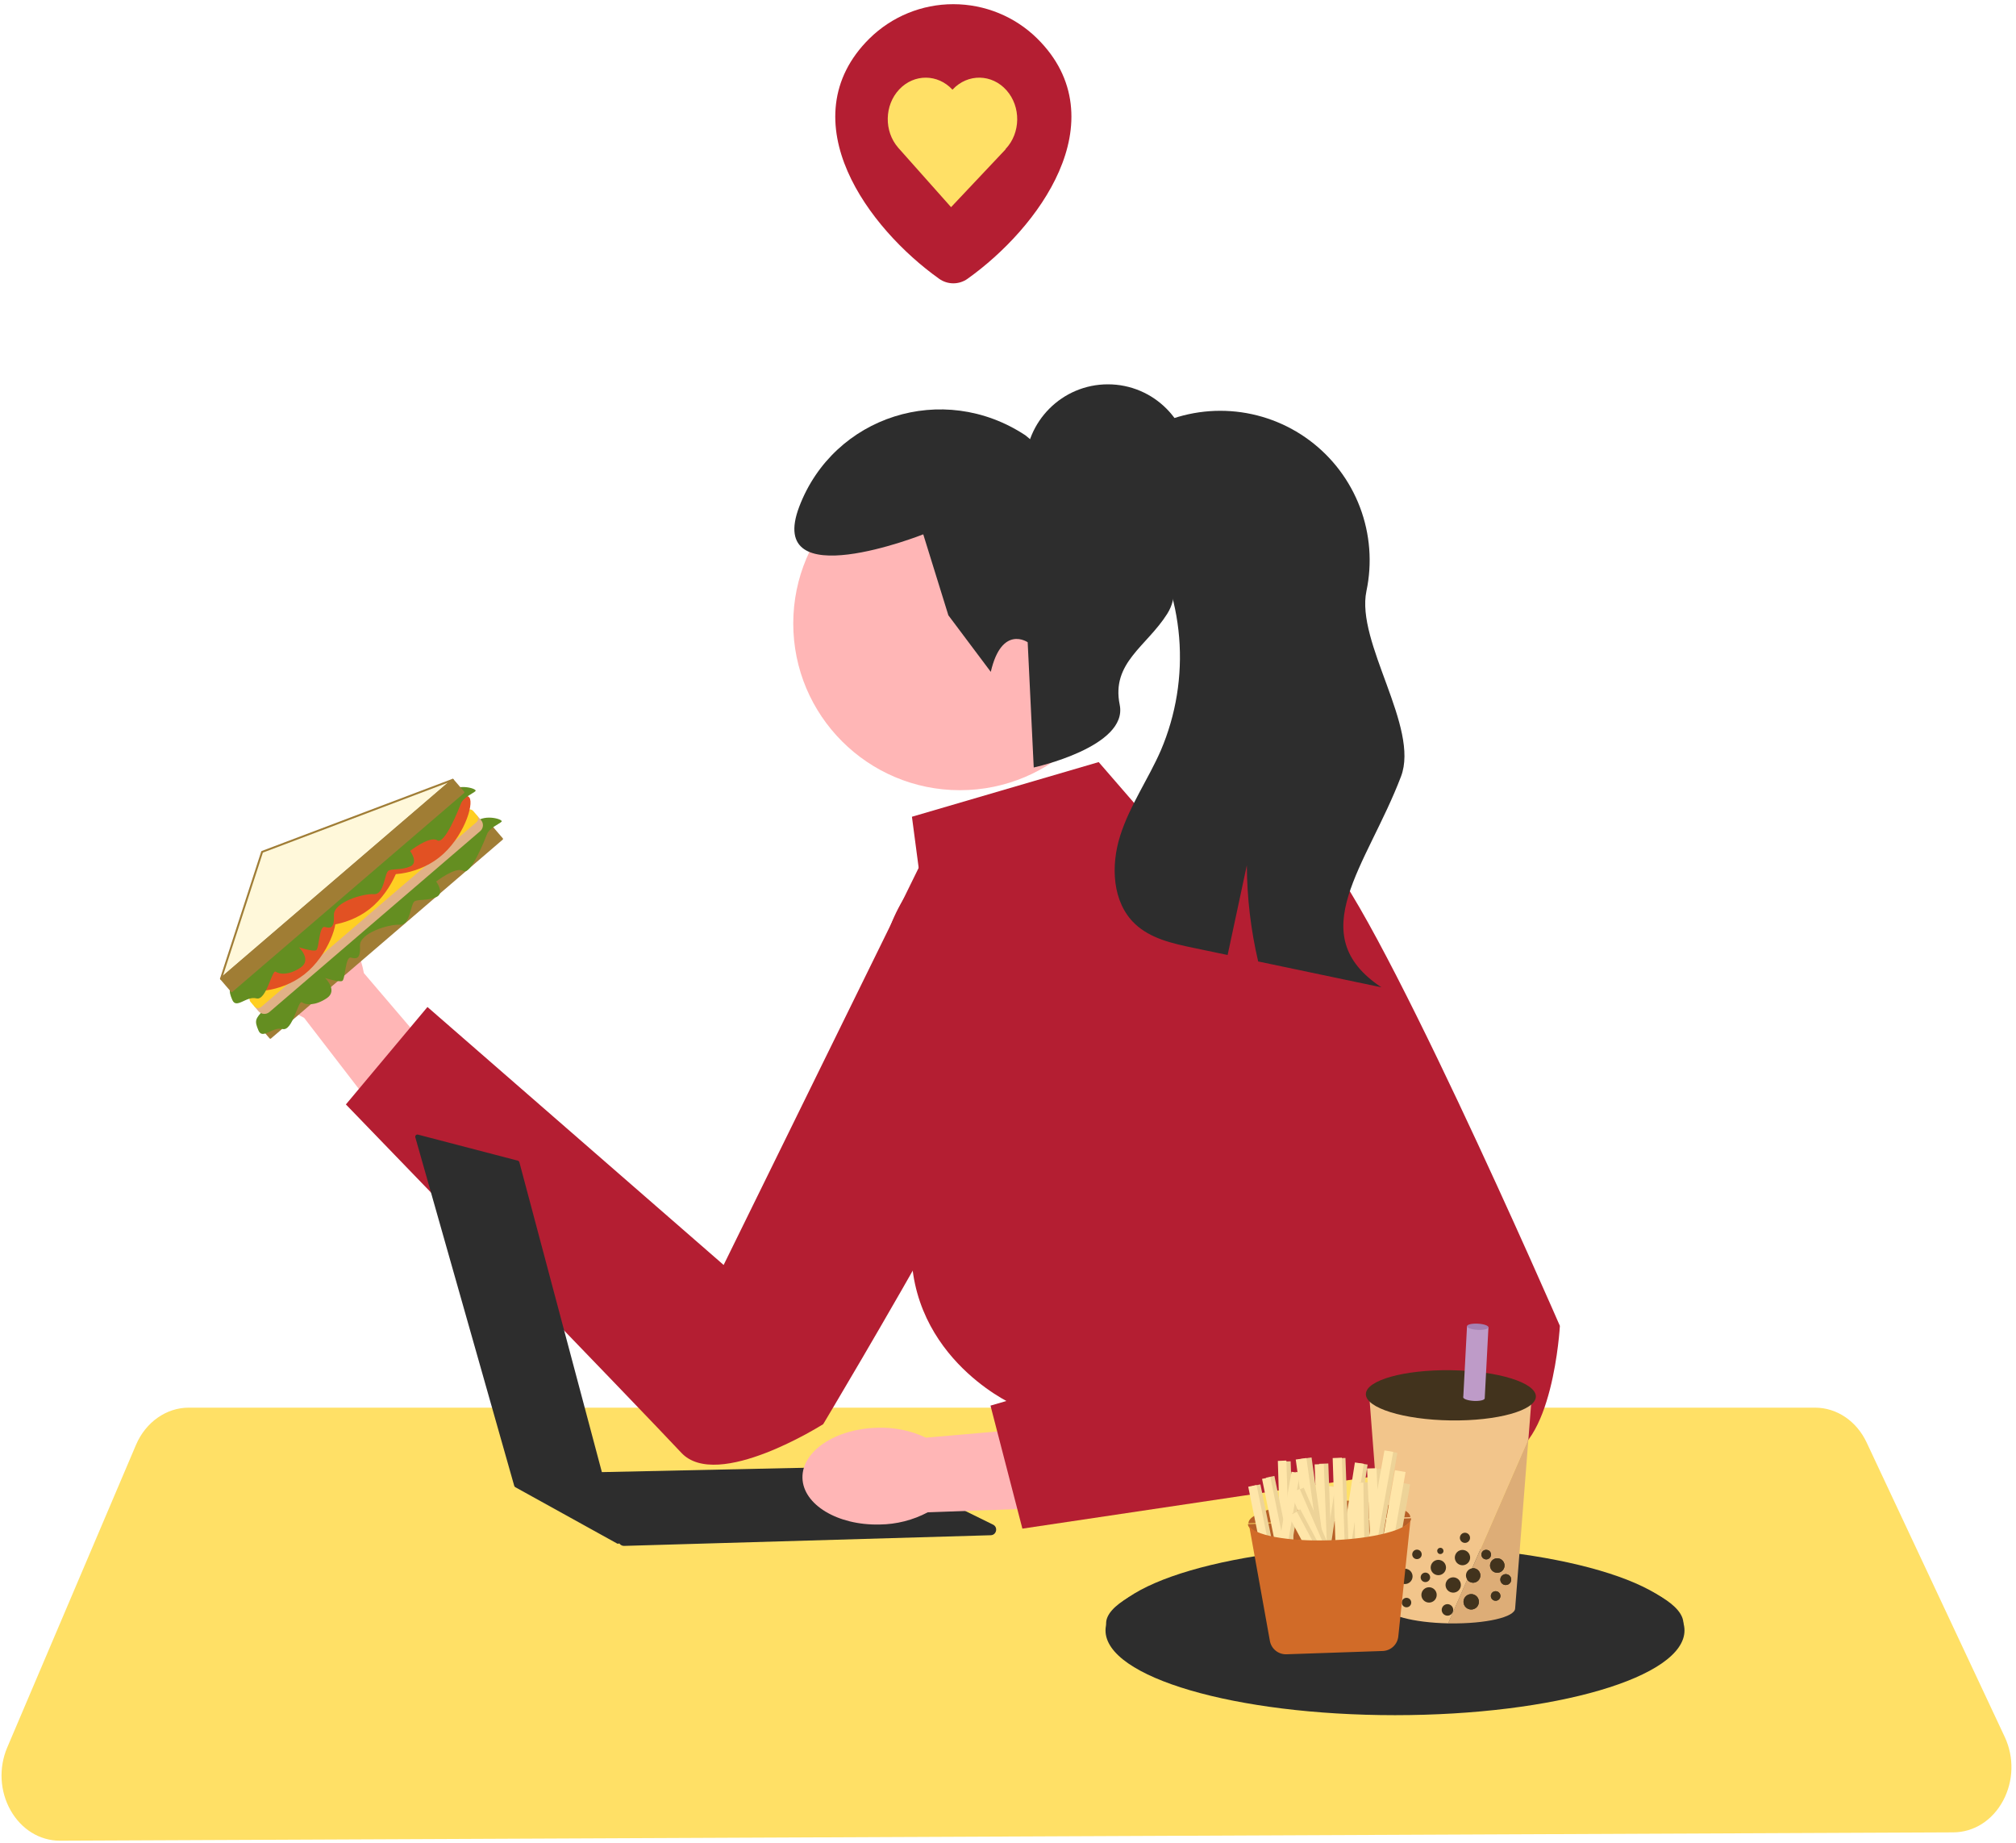 <svg width="303" height="277" viewBox="0 0 303 277" fill="none" xmlns="http://www.w3.org/2000/svg">
<path d="M130.68 5.787C134.04 2.478 138.569 0.625 143.285 0.629C148.009 0.629 152.543 2.481 155.89 5.787C158.921 8.777 160.5 12.124 160.917 15.6C161.333 19.046 160.59 22.505 159.175 25.749C156.366 32.202 150.782 38.07 145.425 41.888C144.801 42.335 144.053 42.575 143.285 42.575C142.518 42.575 141.769 42.335 141.145 41.888C135.789 38.07 130.205 32.2 127.393 25.749C125.98 22.505 125.24 19.046 125.653 15.598C126.07 12.124 127.649 8.779 130.68 5.787ZM137.37 17.299C137.37 15.731 137.993 14.226 139.102 13.117C140.212 12.007 141.716 11.384 143.285 11.384C144.854 11.384 146.359 12.007 147.468 13.117C148.577 14.226 149.201 15.731 149.201 17.299C149.201 18.868 148.577 20.373 147.468 21.482C146.359 22.592 144.854 23.215 143.285 23.215C141.716 23.215 140.212 22.592 139.102 21.482C137.993 20.373 137.37 18.868 137.37 17.299Z" fill="#B41E32"/>
<path d="M143.197 13.432C143.183 13.447 143.169 13.463 143.155 13.478C140.947 11.086 137.389 11.065 135.157 13.431C132.917 15.807 132.841 19.707 134.987 22.184L134.986 22.186L135.039 22.246L142.942 31.129L151.135 22.443L151.112 22.418C151.125 22.403 151.14 22.39 151.153 22.375C153.416 19.977 153.468 16.03 151.271 13.561C149.074 11.091 145.459 11.033 143.197 13.432Z" fill="#FFE066"/>
<path d="M137.061 122.731L165.13 114.516L172.251 122.731C172.251 122.731 197.992 125.812 205.523 142.928C213.054 160.043 241.466 246.99 241.466 246.99L203.983 252.981L151.951 210.876C151.951 210.876 135.52 203.337 137.061 185.199C137.941 174.837 135.413 162.015 133.084 152.926C131.173 145.467 133.131 137.546 138.259 131.802L137.061 122.731Z" fill="#B41E32"/>
<path d="M1.6 272.046C-0.024 269.185 -0.215 265.649 1.087 262.588L20.441 217.112C21.885 213.718 24.99 211.525 28.351 211.525H272.801C276.068 211.525 279.041 213.536 280.558 216.772L301.303 260.994C302.737 264.051 302.642 267.641 301.05 270.599C299.459 273.556 296.666 275.329 293.579 275.343L9.032 276.596H8.996C5.98 276.596 3.217 274.897 1.6 272.046Z" fill="#FFE066"/>
<path d="M51.656 139.409C47.869 134.36 42.194 132.221 38.981 134.631C35.768 137.042 36.234 143.088 40.023 148.139C41.509 150.177 43.461 151.83 45.717 152.959L62.032 174.15L71.814 166.282L54.691 146.226C54.238 143.744 53.197 141.406 51.656 139.409Z" fill="#FFB6B6"/>
<path d="M140.814 124.83C140.814 124.83 160.948 133.588 160.866 142.9C160.785 152.211 123.726 214.003 123.726 214.003C123.726 214.003 107.807 224.107 102.396 218.297C96.986 212.486 51.988 165.96 51.988 165.96L64.247 151.318L108.761 190.083L140.814 124.83Z" fill="#B41E32"/>
<g filter="url(#filter0_d_2648_6116)">
<path d="M149.25 227.523L131.596 218.841C131.475 218.781 131.341 218.752 131.207 218.755L90.46 219.634L78.061 173.068C78.03 172.952 77.939 172.862 77.824 172.832L62.827 168.919C62.578 168.854 62.353 169.084 62.423 169.331L77.288 221.698C77.313 221.783 77.37 221.855 77.447 221.898L92.733 230.354C92.85 230.419 92.977 230.402 93.072 230.34L93.154 230.433C93.319 230.622 93.56 230.727 93.811 230.72L148.904 229.118C149.78 229.093 150.037 227.91 149.25 227.523Z" fill="#2D2D2D"/>
</g>
<path d="M131.86 214.544C125.55 214.692 120.512 218.067 120.607 222.083C120.702 226.098 125.893 229.233 132.205 229.084C134.727 229.059 137.207 228.431 139.437 227.251L166.164 226.287L165.444 213.754L139.172 216.035C136.889 214.961 134.382 214.45 131.86 214.544Z" fill="#FFB6B6"/>
<path d="M171.804 133.513C171.804 133.513 190.631 122.217 198.162 127.694C205.693 133.171 234.447 199.237 234.447 199.237C234.447 199.237 233.42 218.064 225.547 219.091C217.674 220.118 153.662 229.703 153.662 229.703L148.869 211.218L194.739 197.868L171.804 133.513Z" fill="#B41E32"/>
<g filter="url(#filter1_d_2648_6116)">
<path d="M209.666 256.156C233.695 256.156 253.175 250.455 253.175 243.422C253.175 236.389 233.695 230.688 209.666 230.688C185.636 230.688 166.156 236.389 166.156 243.422C166.156 250.455 185.636 256.156 209.666 256.156Z" fill="#2D2D2D"/>
<path d="M253.007 242.358C253.007 247.633 234.226 250.32 210.197 250.32C186.167 250.32 166.246 247.633 166.246 242.358C166.246 237.084 186.167 231.219 210.197 231.219C234.226 231.219 253.007 237.084 253.007 242.358Z" fill="#2D2D2D"/>
</g>
<path d="M144.275 118.741C158.11 118.741 169.325 107.526 169.325 93.691C169.325 79.856 158.11 68.641 144.275 68.641C130.44 68.641 119.225 79.856 119.225 93.691C119.225 107.526 130.44 118.741 144.275 118.741Z" fill="#FFB6B6"/>
<path d="M148.913 100.959L142.538 92.46L138.763 80.293C138.763 80.293 114.94 89.739 120.13 76.121C125.32 62.503 141.716 57.223 154.118 65.413L159.57 69.925C169.672 74.907 170.461 76.121 173.471 81.821C173.471 81.821 178.541 87.297 175.439 92.223C172.337 97.149 166.998 99.579 168.29 105.905C169.581 112.232 155.367 115.329 155.367 115.329L154.458 96.507C154.458 96.507 150.564 93.828 148.913 100.959Z" fill="#2D2D2D"/>
<path d="M167.304 70.788C167.697 74.047 169.941 76.714 171.731 79.471C174.861 84.38 176.746 89.978 177.223 95.781C177.7 101.583 176.754 107.415 174.468 112.769C172.57 117.106 169.796 121.054 168.366 125.564C166.929 130.068 167.148 135.579 170.582 138.826C172.903 141.028 176.208 141.774 179.342 142.425C181.062 142.787 182.784 143.148 184.508 143.506C185.468 139.011 186.431 134.517 187.396 130.025C187.421 134.891 187.992 139.738 189.1 144.475C195.27 145.768 201.444 147.064 207.623 148.362C195.617 140.393 205.441 130.136 210.568 116.679C213.385 109.284 203.75 96.552 205.373 88.809C206.258 84.612 205.922 80.25 204.406 76.238C202.889 72.226 200.255 68.733 196.814 66.172C193.374 63.61 189.272 62.088 184.994 61.785C180.716 61.483 176.441 62.412 172.674 64.463C169.56 63.797 166.927 67.576 167.304 70.788Z" fill="#2D2D2D"/>
<path d="M166.516 82.597C173.377 82.597 178.939 77.035 178.939 70.174C178.939 63.314 173.377 57.752 166.516 57.752C159.656 57.752 154.094 63.314 154.094 70.174C154.094 77.035 159.656 82.597 166.516 82.597Z" fill="#2D2D2D"/>
<path d="M45.192 135.013L73.84 124.182L39.013 154.062L45.192 135.013Z" fill="#FFFCF0" stroke="#A07D36" stroke-width="0.29" stroke-linecap="round" stroke-linejoin="round"/>
<path d="M39.019 154.065L73.844 124.184L75.457 126.063L40.632 155.945L39.019 154.065Z" fill="#A07D34" stroke="#A07D36" stroke-width="0.29" stroke-linecap="round" stroke-linejoin="round"/>
<path d="M71.564 123.463C72.976 122.289 75.728 123.139 75.381 123.478C75.033 123.818 73.552 124.413 73.189 125.357C72.825 126.302 70.737 131.582 69.628 130.868C68.519 130.154 65.555 132.464 65.555 132.464C65.555 132.464 66.891 134.229 65.567 134.801C64.243 135.372 63.021 135.111 62.353 135.406C61.685 135.702 61.708 139.09 60.104 138.962C58.501 138.835 54.008 140.191 54.105 142.127C54.202 144.064 53.617 144.132 52.749 143.901C51.881 143.67 51.911 147.153 51.445 147.399C50.979 147.644 48.865 146.96 48.865 146.96C48.865 146.96 50.83 148.838 49.118 149.992C47.406 151.146 45.959 151.037 45.386 150.616C44.813 150.195 43.98 155.033 42.466 154.626C40.953 154.219 39.455 156.298 38.844 154.839C38.233 153.381 38.321 153.109 39.699 151.689C41.077 150.268 71.564 123.463 71.564 123.463Z" fill="#648E21"/>
<path d="M38.502 149.757L70.188 122.569C70.677 122.149 71.415 122.205 71.835 122.695L72.304 123.241C72.724 123.731 72.667 124.468 72.178 124.888L40.492 152.076C40.003 152.496 39.266 152.44 38.846 151.95L38.377 151.403C37.956 150.914 38.013 150.177 38.502 149.757Z" fill="#E1B186"/>
<path d="M37.752 149.55L70.099 121.795C70.406 121.532 70.868 121.567 71.131 121.874L71.684 122.519C71.948 122.826 71.912 123.288 71.606 123.551L39.259 151.306C38.952 151.57 38.49 151.534 38.226 151.228L37.673 150.583C37.41 150.276 37.445 149.814 37.752 149.55Z" fill="#FFCF23"/>
<path d="M67.01 120.688C67.01 120.688 69.821 118.816 70.551 119.853C71.281 120.891 69.608 125.999 66.015 128.842C62.423 131.684 57.494 131.821 56.546 130.761C55.598 129.702 67.01 120.688 67.01 120.688Z" fill="#E25123"/>
<path d="M56.578 128.427C56.578 128.427 59.389 126.555 60.12 127.59C60.851 128.626 59.163 133.728 55.582 136.569C52.002 139.41 47.059 139.55 46.111 138.487C45.162 137.424 56.578 128.427 56.578 128.427Z" fill="#E25123"/>
<path d="M46.766 138.239C46.766 138.239 49.576 136.368 50.307 137.403C51.039 138.439 49.361 143.55 45.771 146.394C42.181 149.237 37.249 149.373 36.3 148.31C35.352 147.247 46.766 138.239 46.766 138.239Z" fill="#E25123"/>
<path d="M67.645 118.865C69.056 117.693 71.811 118.538 71.463 118.878C71.116 119.218 69.633 119.814 69.27 120.759C68.907 121.704 66.818 126.983 65.709 126.269C64.6 125.555 61.634 127.864 61.634 127.864C61.634 127.864 62.971 129.629 61.647 130.201C60.322 130.773 59.102 130.509 58.433 130.807C57.763 131.105 57.787 134.491 56.184 134.363C54.58 134.235 50.087 135.592 50.184 137.528C50.281 139.464 49.697 139.53 48.818 139.295C47.939 139.06 47.981 142.548 47.516 142.791C47.05 143.034 44.934 142.354 44.934 142.354C44.934 142.354 46.899 144.232 45.184 145.392C43.468 146.552 42.025 146.437 41.452 146.016C40.878 145.595 40.047 150.431 38.532 150.026C37.017 149.622 35.519 151.7 34.908 150.242C34.297 148.783 34.385 148.512 35.763 147.091C37.142 145.67 67.645 118.865 67.645 118.865Z" fill="#648E21"/>
<path d="M39.395 128.009L68.043 117.178L33.216 147.058L39.395 128.009Z" fill="#FFF8DA" stroke="#A07D36" stroke-width="0.29" stroke-linecap="round" stroke-linejoin="round"/>
<path d="M33.216 147.061L68.041 117.18L69.654 119.059L34.829 148.941L33.216 147.061Z" fill="#A07D34" stroke="#A07D36" stroke-width="0.29" stroke-linecap="round" stroke-linejoin="round"/>
<path d="M227.722 241.684L229.715 216.25L221.251 235.673C221.441 235.647 221.635 235.672 221.812 235.745C221.99 235.819 222.145 235.938 222.261 236.092C222.377 236.245 222.45 236.426 222.473 236.617C222.495 236.808 222.467 237.001 222.39 237.178C222.313 237.354 222.191 237.506 222.036 237.62C221.881 237.733 221.698 237.803 221.507 237.822C221.316 237.841 221.123 237.809 220.948 237.729C220.773 237.649 220.623 237.524 220.512 237.367L217.647 243.943L217.926 243.942C223.319 244.012 227.704 243.004 227.722 241.684ZM223.517 234.305C223.378 234.334 223.233 234.32 223.101 234.267C222.969 234.213 222.856 234.122 222.776 234.004C222.697 233.886 222.653 233.747 222.652 233.605C222.651 233.462 222.693 233.323 222.771 233.204C222.849 233.085 222.961 232.992 223.092 232.937C223.223 232.881 223.368 232.866 223.508 232.893C223.648 232.92 223.776 232.988 223.878 233.088C223.979 233.188 224.049 233.315 224.077 233.455C224.097 233.547 224.098 233.643 224.081 233.736C224.063 233.829 224.027 233.918 223.975 233.997C223.923 234.076 223.856 234.144 223.777 234.197C223.699 234.25 223.61 234.287 223.517 234.305ZM222.08 241.328C221.956 241.519 221.777 241.669 221.567 241.758C221.357 241.848 221.125 241.873 220.901 241.831C220.677 241.789 220.47 241.681 220.307 241.521C220.144 241.362 220.032 241.157 219.985 240.934C219.938 240.71 219.959 240.478 220.044 240.266C220.129 240.055 220.275 239.873 220.464 239.744C220.652 239.615 220.875 239.546 221.103 239.543C221.331 239.541 221.555 239.606 221.746 239.731C221.998 239.901 222.173 240.163 222.234 240.461C222.294 240.759 222.235 241.068 222.069 241.323L222.08 241.328ZM225.254 236.307C225.044 236.351 224.826 236.332 224.626 236.252C224.427 236.172 224.256 236.035 224.135 235.858C224.014 235.681 223.948 235.472 223.945 235.257C223.943 235.042 224.004 234.832 224.122 234.652C224.239 234.472 224.407 234.332 224.604 234.247C224.802 234.163 225.02 234.139 225.231 234.179C225.442 234.219 225.636 234.32 225.789 234.47C225.943 234.621 226.048 234.813 226.092 235.023C226.121 235.163 226.121 235.307 226.094 235.446C226.067 235.586 226.012 235.719 225.933 235.838C225.854 235.956 225.753 236.058 225.635 236.137C225.516 236.217 225.383 236.272 225.244 236.299L225.254 236.307ZM225.378 240.209C225.327 240.288 225.261 240.356 225.183 240.41C225.106 240.463 225.019 240.501 224.927 240.52C224.835 240.54 224.74 240.541 224.647 240.524C224.555 240.507 224.467 240.471 224.388 240.419C224.309 240.368 224.242 240.301 224.189 240.223C224.136 240.145 224.099 240.058 224.08 239.966C224.062 239.873 224.061 239.778 224.08 239.686C224.098 239.594 224.134 239.506 224.186 239.428C224.291 239.272 224.453 239.163 224.637 239.126C224.821 239.089 225.012 239.125 225.169 239.228C225.326 239.331 225.436 239.492 225.475 239.675C225.514 239.859 225.479 240.051 225.378 240.209ZM226.477 238.159C226.319 238.192 226.154 238.178 226.004 238.117C225.855 238.057 225.726 237.953 225.635 237.82C225.544 237.686 225.494 237.529 225.493 237.367C225.491 237.206 225.538 237.047 225.626 236.912C225.715 236.777 225.842 236.671 225.99 236.608C226.139 236.545 226.303 236.527 226.462 236.557C226.621 236.587 226.767 236.664 226.882 236.777C226.997 236.89 227.077 237.035 227.109 237.193C227.15 237.405 227.106 237.625 226.985 237.805C226.865 237.985 226.678 238.109 226.466 238.152L226.477 238.159Z" fill="#DDAD77"/>
<path d="M221.635 237.802C221.427 237.845 221.212 237.826 221.015 237.748C220.818 237.669 220.648 237.535 220.527 237.361L217.661 243.937C212.418 243.829 208.212 242.707 208.229 241.408L205.886 210.927L205.766 209.362L219.944 209.568L221.017 209.585L221.678 209.594L223.174 209.614L230.232 209.716L230.104 211.289L229.718 216.25L221.254 235.673C221.53 235.639 221.809 235.713 222.033 235.879C222.257 236.045 222.408 236.29 222.456 236.565C222.503 236.839 222.443 237.121 222.288 237.353C222.134 237.585 221.896 237.748 221.624 237.809L221.635 237.802Z" fill="#F2C58B"/>
<path d="M222.676 233.75C222.648 233.611 222.661 233.467 222.714 233.335C222.767 233.204 222.858 233.091 222.975 233.011C223.093 232.931 223.231 232.888 223.373 232.887C223.514 232.886 223.653 232.927 223.772 233.004C223.891 233.082 223.984 233.193 224.039 233.324C224.094 233.454 224.11 233.598 224.084 233.738C224.057 233.877 223.99 234.006 223.891 234.107C223.791 234.208 223.664 234.277 223.525 234.306C223.339 234.345 223.145 234.308 222.986 234.203C222.827 234.099 222.716 233.936 222.676 233.75Z" fill="#F2C58B"/>
<path d="M222.087 241.328C221.962 241.519 221.784 241.668 221.575 241.758C221.365 241.847 221.134 241.872 220.91 241.83C220.687 241.788 220.48 241.681 220.318 241.522C220.155 241.363 220.043 241.159 219.996 240.936C219.949 240.713 219.97 240.482 220.054 240.27C220.139 240.059 220.285 239.878 220.472 239.749C220.66 239.62 220.882 239.55 221.109 239.548C221.337 239.545 221.56 239.61 221.751 239.734C221.878 239.817 221.987 239.924 222.073 240.048C222.158 240.173 222.218 240.314 222.249 240.462C222.281 240.61 222.282 240.763 222.254 240.911C222.226 241.06 222.169 241.202 222.087 241.328Z" fill="#F2C58B"/>
<path d="M225.262 236.308C225.052 236.352 224.833 236.333 224.634 236.253C224.435 236.173 224.264 236.036 224.143 235.859C224.021 235.682 223.955 235.473 223.953 235.258C223.951 235.044 224.012 234.833 224.129 234.653C224.247 234.474 224.415 234.333 224.612 234.248C224.81 234.164 225.028 234.14 225.238 234.18C225.449 234.22 225.644 234.321 225.797 234.472C225.95 234.622 226.056 234.814 226.1 235.024C226.129 235.164 226.131 235.307 226.105 235.447C226.078 235.587 226.025 235.721 225.947 235.84C225.869 235.959 225.769 236.062 225.651 236.142C225.534 236.222 225.401 236.279 225.262 236.308Z" fill="#F2C58B"/>
<path d="M225.4 240.213C225.296 240.372 225.134 240.483 224.949 240.521C224.764 240.56 224.571 240.524 224.413 240.421C224.254 240.317 224.143 240.155 224.105 239.97C224.066 239.785 224.102 239.592 224.205 239.434C224.309 239.275 224.471 239.164 224.656 239.126C224.747 239.106 224.842 239.105 224.934 239.123C225.026 239.14 225.114 239.175 225.192 239.226C225.271 239.277 225.338 239.344 225.391 239.421C225.444 239.498 225.481 239.585 225.5 239.677C225.52 239.768 225.521 239.863 225.503 239.955C225.486 240.047 225.451 240.135 225.4 240.213Z" fill="#F2C58B"/>
<path d="M226.484 238.158C226.326 238.191 226.161 238.176 226.012 238.116C225.862 238.056 225.733 237.952 225.642 237.819C225.551 237.685 225.502 237.528 225.5 237.366C225.499 237.204 225.545 237.046 225.634 236.911C225.722 236.776 225.849 236.67 225.997 236.607C226.146 236.543 226.31 236.526 226.469 236.556C226.628 236.586 226.774 236.662 226.889 236.776C227.005 236.889 227.084 237.034 227.117 237.192C227.16 237.404 227.118 237.624 227 237.805C226.881 237.986 226.696 238.113 226.484 238.158Z" fill="#F2C58B"/>
<path d="M218.007 213.442C225.062 213.545 230.807 211.94 230.837 209.857C230.867 207.773 225.173 206.001 218.117 205.898C211.061 205.794 205.317 207.4 205.287 209.483C205.256 211.567 210.951 213.339 218.007 213.442Z" fill="#42331D"/>
<path d="M210.696 237.932C211.279 238.186 211.957 237.919 212.211 237.337C212.465 236.754 212.199 236.075 211.616 235.821C211.033 235.567 210.355 235.834 210.101 236.417C209.847 237 210.113 237.678 210.696 237.932Z" fill="#42331D"/>
<path d="M214.323 240.719C214.906 240.973 215.584 240.707 215.838 240.124C216.092 239.541 215.826 238.862 215.243 238.608C214.66 238.354 213.982 238.621 213.728 239.204C213.474 239.787 213.74 240.465 214.323 240.719Z" fill="#42331D"/>
<path d="M215.72 236.602C216.302 236.856 216.981 236.589 217.235 236.006C217.489 235.424 217.222 234.745 216.639 234.491C216.057 234.237 215.378 234.504 215.124 235.087C214.87 235.67 215.137 236.348 215.72 236.602Z" fill="#42331D"/>
<path d="M212.681 234.225C213.042 234.382 213.462 234.217 213.619 233.857C213.776 233.496 213.611 233.076 213.251 232.919C212.89 232.762 212.47 232.927 212.313 233.288C212.156 233.648 212.321 234.068 212.681 234.225Z" fill="#42331D"/>
<path d="M222.087 241.328C221.962 241.519 221.784 241.668 221.575 241.758C221.365 241.847 221.134 241.872 220.91 241.83C220.687 241.788 220.48 241.681 220.318 241.522C220.155 241.363 220.043 241.159 219.996 240.936C219.949 240.713 219.97 240.482 220.054 240.27C220.139 240.059 220.285 239.878 220.472 239.749C220.66 239.62 220.882 239.55 221.109 239.548C221.337 239.545 221.56 239.61 221.751 239.734C221.878 239.817 221.987 239.924 222.073 240.048C222.158 240.173 222.218 240.314 222.249 240.462C222.281 240.61 222.282 240.763 222.254 240.911C222.226 241.06 222.169 241.202 222.087 241.328Z" fill="#42331D"/>
<path d="M225.4 240.213C225.296 240.372 225.134 240.483 224.949 240.521C224.764 240.56 224.571 240.524 224.413 240.421C224.254 240.317 224.143 240.155 224.105 239.97C224.066 239.785 224.102 239.592 224.205 239.434C224.309 239.275 224.471 239.164 224.656 239.126C224.747 239.106 224.842 239.105 224.934 239.123C225.026 239.14 225.114 239.175 225.192 239.226C225.271 239.277 225.338 239.344 225.391 239.421C225.444 239.498 225.481 239.585 225.5 239.677C225.52 239.768 225.521 239.863 225.503 239.955C225.486 240.047 225.451 240.135 225.4 240.213Z" fill="#42331D"/>
<path d="M211.109 241.465C211.47 241.622 211.89 241.458 212.047 241.097C212.204 240.736 212.039 240.317 211.678 240.16C211.318 240.002 210.898 240.167 210.741 240.528C210.584 240.888 210.749 241.308 211.109 241.465Z" fill="#42331D"/>
<path d="M213.949 237.676C214.31 237.833 214.729 237.668 214.886 237.308C215.044 236.947 214.879 236.528 214.518 236.37C214.158 236.213 213.738 236.378 213.581 236.739C213.424 237.099 213.589 237.519 213.949 237.676Z" fill="#42331D"/>
<path d="M221.636 237.802C221.428 237.844 221.213 237.825 221.016 237.747C220.819 237.669 220.649 237.534 220.528 237.361C220.442 237.241 220.383 237.105 220.354 236.962C220.324 236.822 220.323 236.679 220.349 236.539C220.375 236.399 220.428 236.265 220.506 236.146C220.584 236.027 220.685 235.924 220.802 235.844C220.92 235.764 221.052 235.707 221.191 235.678C221.215 235.671 221.239 235.667 221.264 235.665C221.54 235.631 221.819 235.705 222.043 235.871C222.267 236.037 222.418 236.282 222.465 236.557C222.513 236.831 222.453 237.114 222.298 237.345C222.143 237.577 221.905 237.74 221.634 237.801L221.636 237.802Z" fill="#42331D"/>
<path d="M217.954 239.227C218.537 239.481 219.215 239.214 219.469 238.631C219.723 238.049 219.457 237.37 218.874 237.116C218.291 236.862 217.612 237.129 217.358 237.712C217.104 238.295 217.371 238.973 217.954 239.227Z" fill="#42331D"/>
<path d="M217.205 242.71C217.644 242.901 218.153 242.7 218.344 242.262C218.535 241.824 218.335 241.314 217.897 241.123C217.459 240.932 216.949 241.133 216.758 241.571C216.567 242.009 216.767 242.519 217.205 242.71Z" fill="#42331D"/>
<path d="M219.346 235.11C219.929 235.364 220.608 235.097 220.862 234.514C221.116 233.931 220.849 233.253 220.266 232.999C219.683 232.745 219.005 233.012 218.751 233.594C218.497 234.177 218.764 234.856 219.346 235.11Z" fill="#42331D"/>
<path d="M216.292 233.486C216.531 233.59 216.809 233.481 216.913 233.242C217.018 233.003 216.908 232.724 216.669 232.62C216.43 232.516 216.152 232.625 216.048 232.865C215.943 233.104 216.053 233.382 216.292 233.486Z" fill="#42331D"/>
<path d="M223.52 234.303C223.38 234.332 223.235 234.319 223.103 234.266C222.971 234.212 222.858 234.121 222.778 234.003C222.697 233.886 222.654 233.747 222.653 233.605C222.651 233.462 222.692 233.323 222.77 233.203C222.848 233.084 222.96 232.991 223.091 232.935C223.222 232.88 223.366 232.864 223.506 232.891C223.646 232.917 223.775 232.985 223.877 233.084C223.978 233.184 224.048 233.312 224.077 233.451C224.097 233.544 224.098 233.639 224.08 233.732C224.063 233.825 224.027 233.914 223.975 233.993C223.924 234.072 223.857 234.14 223.778 234.193C223.7 234.246 223.612 234.284 223.52 234.303Z" fill="#42331D"/>
<path d="M219.875 231.782C220.261 231.951 220.711 231.774 220.88 231.388C221.048 231.001 220.871 230.551 220.485 230.383C220.098 230.215 219.649 230.391 219.48 230.778C219.312 231.164 219.489 231.614 219.875 231.782Z" fill="#42331D"/>
<path d="M225.262 236.308C225.052 236.352 224.833 236.333 224.634 236.253C224.435 236.173 224.264 236.036 224.143 235.859C224.021 235.682 223.955 235.473 223.953 235.258C223.951 235.044 224.012 234.833 224.129 234.653C224.247 234.474 224.415 234.333 224.612 234.248C224.81 234.164 225.028 234.14 225.238 234.18C225.449 234.22 225.644 234.321 225.797 234.472C225.95 234.622 226.056 234.814 226.1 235.024C226.129 235.164 226.131 235.307 226.105 235.447C226.078 235.587 226.025 235.721 225.947 235.84C225.869 235.959 225.769 236.062 225.651 236.142C225.534 236.222 225.401 236.279 225.262 236.308Z" fill="#42331D"/>
<path d="M226.484 238.158C226.326 238.191 226.161 238.176 226.012 238.116C225.862 238.056 225.733 237.952 225.642 237.819C225.551 237.685 225.502 237.528 225.5 237.366C225.499 237.204 225.545 237.046 225.634 236.911C225.722 236.776 225.849 236.67 225.997 236.607C226.146 236.543 226.31 236.526 226.469 236.556C226.628 236.586 226.774 236.662 226.889 236.776C227.005 236.889 227.084 237.034 227.117 237.192C227.16 237.404 227.118 237.624 227 237.805C226.881 237.986 226.696 238.113 226.484 238.158Z" fill="#42331D"/>
<path d="M223.71 199.451L220.488 199.281L219.927 209.96L223.149 210.129L223.71 199.451Z" fill="#BE9BC8"/>
<path d="M222.072 199.831C222.962 199.878 223.694 199.708 223.708 199.452C223.721 199.195 223.011 198.95 222.121 198.903C221.231 198.856 220.499 199.026 220.485 199.282C220.472 199.539 221.182 199.784 222.072 199.831Z" fill="#A580B2"/>
<path d="M221.512 210.511C222.401 210.557 223.134 210.387 223.147 210.131C223.16 209.875 222.45 209.629 221.56 209.583C220.671 209.536 219.938 209.706 219.925 209.962C219.911 210.218 220.622 210.464 221.512 210.511Z" fill="#BE9BC8"/>
<path d="M220.518 237.355L221.256 235.661C221.447 235.634 221.642 235.659 221.821 235.732C221.999 235.805 222.155 235.925 222.272 236.079C222.388 236.232 222.462 236.414 222.485 236.606C222.508 236.797 222.48 236.992 222.403 237.169C222.325 237.346 222.203 237.499 222.046 237.612C221.89 237.726 221.707 237.796 221.515 237.815C221.323 237.834 221.129 237.801 220.954 237.721C220.779 237.64 220.628 237.514 220.518 237.355Z" fill="#42331D"/>
<path d="M222.676 233.75C222.648 233.611 222.661 233.467 222.714 233.335C222.767 233.204 222.858 233.091 222.975 233.011C223.093 232.931 223.231 232.888 223.373 232.887C223.514 232.886 223.653 232.927 223.772 233.004C223.891 233.082 223.984 233.193 224.039 233.324C224.094 233.454 224.11 233.598 224.084 233.738C224.057 233.877 223.99 234.006 223.891 234.107C223.791 234.208 223.664 234.277 223.525 234.306C223.339 234.345 223.145 234.308 222.986 234.203C222.827 234.099 222.716 233.936 222.676 233.75Z" fill="#42331D"/>
<path d="M221.751 239.734C221.942 239.858 222.091 240.037 222.18 240.246C222.269 240.456 222.294 240.687 222.252 240.911C222.21 241.135 222.102 241.341 221.942 241.504C221.782 241.666 221.578 241.778 221.355 241.824C221.132 241.87 220.9 241.85 220.689 241.764C220.478 241.679 220.297 241.533 220.169 241.344C220.041 241.156 219.971 240.934 219.97 240.706C219.968 240.478 220.034 240.255 220.159 240.064C220.326 239.81 220.588 239.632 220.887 239.57C221.185 239.508 221.496 239.567 221.751 239.734Z" fill="#42331D"/>
<path d="M226.103 235.026C226.146 235.235 226.127 235.453 226.047 235.651C225.967 235.85 225.83 236.02 225.653 236.141C225.477 236.261 225.268 236.327 225.054 236.329C224.84 236.331 224.631 236.27 224.451 236.153C224.272 236.036 224.132 235.869 224.048 235.672C223.964 235.475 223.94 235.258 223.979 235.048C224.019 234.838 224.119 234.644 224.269 234.491C224.418 234.338 224.61 234.232 224.819 234.188C225.1 234.13 225.393 234.185 225.634 234.342C225.874 234.499 226.043 234.745 226.103 235.026Z" fill="#42331D"/>
<path d="M225.178 239.223C225.257 239.274 225.325 239.339 225.378 239.417C225.431 239.494 225.468 239.58 225.487 239.672C225.507 239.763 225.508 239.858 225.491 239.95C225.473 240.042 225.438 240.129 225.387 240.208C225.284 240.366 225.121 240.477 224.936 240.516C224.751 240.555 224.558 240.519 224.4 240.415C224.241 240.312 224.131 240.15 224.092 239.965C224.053 239.779 224.089 239.586 224.192 239.428C224.243 239.35 224.309 239.282 224.387 239.229C224.464 239.176 224.551 239.139 224.643 239.12C224.734 239.101 224.829 239.1 224.921 239.118C225.013 239.136 225.1 239.171 225.178 239.223Z" fill="#42331D"/>
<path d="M225.515 237.524C225.482 237.366 225.497 237.202 225.558 237.052C225.618 236.902 225.722 236.774 225.855 236.683C225.989 236.592 226.146 236.543 226.308 236.542C226.469 236.54 226.627 236.586 226.762 236.675C226.897 236.763 227.003 236.89 227.067 237.038C227.13 237.187 227.148 237.351 227.118 237.509C227.088 237.668 227.012 237.814 226.899 237.93C226.786 238.045 226.642 238.124 226.484 238.158C226.379 238.18 226.27 238.181 226.164 238.161C226.059 238.141 225.958 238.101 225.868 238.042C225.778 237.983 225.7 237.907 225.64 237.818C225.579 237.729 225.537 237.629 225.515 237.524Z" fill="#42331D"/>
<path d="M187.732 229.183C187.668 229.087 187.622 228.991 187.594 228.896L187.732 229.183Z" fill="#B76028"/>
<path d="M212.089 228.154L212.067 228.349C211.702 229.883 206.424 231.27 199.923 231.5C193.421 231.731 188.06 230.721 187.588 229.214L187.553 229.02L212.089 228.154Z" fill="#B76028"/>
<path d="M211.965 227.968L187.641 228.91C187.591 227.304 192.993 225.791 199.709 225.531C206.425 225.27 211.913 226.36 211.965 227.968Z" fill="#B76028"/>
<path d="M212.058 228.382L211.92 228.096C212.009 228.203 212.056 228.3 212.058 228.382Z" fill="#B76028"/>
<path d="M193.982 219.582L192.701 219.627L193.154 232.432L194.435 232.387L193.982 219.582Z" fill="#EDD398"/>
<path d="M193.74 232.447L192.456 232.498L192.201 224.248L192.057 219.526L193.339 219.473L193.487 224.275L193.74 232.447Z" fill="#FFE6A9"/>
<path d="M201.356 223.484L199.984 223.275L197.896 236.998L199.267 237.207L201.356 223.484Z" fill="#EDD398"/>
<path d="M198.583 236.984L197.243 236.783L198.569 228.177L199.326 223.252L200.666 223.455L199.896 228.462L198.583 236.984Z" fill="#FFE6A9"/>
<path d="M205.551 220.076L204.18 219.867L202.091 233.59L203.463 233.799L205.551 220.076Z" fill="#EDD398"/>
<path d="M202.824 233.696L201.482 233.499L202.853 224.761L203.638 219.761L204.981 219.958L204.181 225.043L202.824 233.696Z" fill="#FFE6A9"/>
<path d="M205.678 222.729L204.291 222.75L204.504 236.629L205.891 236.608L205.678 222.729Z" fill="#EDD398"/>
<path d="M205.128 236.648L203.742 236.669L203.605 227.858L203.526 222.815L204.913 222.792L204.992 227.921L205.128 236.648Z" fill="#FFE6A9"/>
<path d="M202.22 219.086L200.834 219.135L201.325 233.007L202.711 232.958L202.22 219.086Z" fill="#EDD398"/>
<path d="M202.131 232.954L200.751 233.008L200.463 224.162L200.298 219.1L201.679 219.047L201.847 224.194L202.131 232.954Z" fill="#FFE6A9"/>
<path d="M199.644 219.912L198.258 219.961L198.749 233.833L200.135 233.784L199.644 219.912Z" fill="#EDD398"/>
<path d="M199.488 233.707L198.11 233.753L197.776 225.037L197.586 220.049L198.964 220.004L199.159 225.076L199.488 233.707Z" fill="#FFE6A9"/>
<path d="M191.54 221.783L190.285 222.041L192.861 234.593L194.116 234.335L191.54 221.783Z" fill="#EDD398"/>
<path d="M193.483 234.54L192.23 234.799L190.61 226.804L189.684 222.227L190.935 221.966L191.879 226.62L193.483 234.54Z" fill="#FFE6A9"/>
<path d="M189.437 223.053L188.182 223.311L190.758 235.862L192.013 235.605L189.437 223.053Z" fill="#EDD398"/>
<path d="M191.407 235.718L190.155 235.979L188.534 227.983L187.607 223.407L188.861 223.147L189.803 227.799L191.407 235.718Z" fill="#FFE6A9"/>
<path d="M207.57 220.709L206.184 220.758L206.675 234.63L208.061 234.581L207.57 220.709Z" fill="#EDD398"/>
<path d="M207.51 234.591L206.084 234.629L205.69 225.746L205.464 220.663L206.888 220.624L207.117 225.794L207.51 234.591Z" fill="#FFE6A9"/>
<path d="M211.944 223.048L210.307 222.758L207.877 236.464L209.514 236.755L211.944 223.048Z" fill="#EDD398"/>
<path d="M208.855 234.831L207.258 234.562L208.784 225.889L209.659 220.925L211.256 221.196L210.366 226.241L208.855 234.831Z" fill="#FFE6A9"/>
<path d="M196.003 221.384L194.74 221.166L192.563 233.793L193.826 234.011L196.003 221.384Z" fill="#EDD398"/>
<path d="M193.208 233.964L191.943 233.745L193.319 225.734L194.107 221.151L195.369 221.37L194.57 226.031L193.208 233.964Z" fill="#FFE6A9"/>
<path d="M210.013 218.314L208.646 218.078L205.702 235.155L207.069 235.391L210.013 218.314Z" fill="#EDD398"/>
<path d="M206.348 235.195L205.032 234.978L206.97 224.148L208.079 217.95L209.395 218.167L208.267 224.47L206.348 235.195Z" fill="#FFE6A9"/>
<path d="M197.123 219.005L195.506 219.232L197.548 233.746L199.165 233.519L197.123 219.005Z" fill="#EDD398"/>
<path d="M198.359 233.528L196.755 233.756L195.477 224.575L194.745 219.319L196.351 219.092L197.094 224.435L198.359 233.528Z" fill="#FFE6A9"/>
<path d="M195.95 223.544L194.564 224.141L199.917 236.57L201.302 235.973L195.95 223.544Z" fill="#EDD398"/>
<path d="M200.756 236.214L199.363 236.809L195.92 228.877L193.948 224.336L195.344 223.741L197.348 228.356L200.756 236.214Z" fill="#FFE6A9"/>
<path d="M195.427 226.795L194.197 227.449L200.063 238.482L201.293 237.829L195.427 226.795Z" fill="#EDD398"/>
<path d="M200.798 238.136L199.57 238.785L195.828 231.803L193.687 227.808L194.915 227.161L197.092 231.223L200.798 238.136Z" fill="#FFE6A9"/>
<path d="M211.995 228.359L210.16 245.918C210.096 246.499 209.825 247.038 209.397 247.437C208.968 247.835 208.41 248.067 207.824 248.089L193.355 248.583C192.767 248.604 192.189 248.412 191.731 248.042C191.272 247.672 190.962 247.15 190.86 246.571L187.733 229.181C188.213 230.67 193.518 231.67 199.955 231.453C206.392 231.236 211.634 229.874 211.995 228.359Z" fill="#D16B28"/>
<defs>
<filter id="filter0_d_2648_6116" x="60.833" y="168.908" width="90.466" height="64.967" filterUnits="userSpaceOnUse" color-interpolation-filters="sRGB">
<feFlood flood-opacity="0" result="BackgroundImageFix"/>
<feColorMatrix in="SourceAlpha" type="matrix" values="0 0 0 0 0 0 0 0 0 0 0 0 0 0 0 0 0 0 127 0" result="hardAlpha"/>
<feOffset dy="1.577"/>
<feGaussianBlur stdDeviation="0.789"/>
<feComposite in2="hardAlpha" operator="out"/>
<feColorMatrix type="matrix" values="0 0 0 0 0 0 0 0 0 0 0 0 0 0 0 0 0 0 0.25 0"/>
<feBlend mode="normal" in2="BackgroundImageFix" result="effect1_dropShadow_2648_6116"/>
<feBlend mode="normal" in="SourceGraphic" in2="effect1_dropShadow_2648_6116" result="shape"/>
</filter>
<filter id="filter1_d_2648_6116" x="164.579" y="230.688" width="90.174" height="28.624" filterUnits="userSpaceOnUse" color-interpolation-filters="sRGB">
<feFlood flood-opacity="0" result="BackgroundImageFix"/>
<feColorMatrix in="SourceAlpha" type="matrix" values="0 0 0 0 0 0 0 0 0 0 0 0 0 0 0 0 0 0 127 0" result="hardAlpha"/>
<feOffset dy="1.577"/>
<feGaussianBlur stdDeviation="0.789"/>
<feComposite in2="hardAlpha" operator="out"/>
<feColorMatrix type="matrix" values="0 0 0 0 0 0 0 0 0 0 0 0 0 0 0 0 0 0 0.25 0"/>
<feBlend mode="normal" in2="BackgroundImageFix" result="effect1_dropShadow_2648_6116"/>
<feBlend mode="normal" in="SourceGraphic" in2="effect1_dropShadow_2648_6116" result="shape"/>
</filter>
</defs>
</svg>
